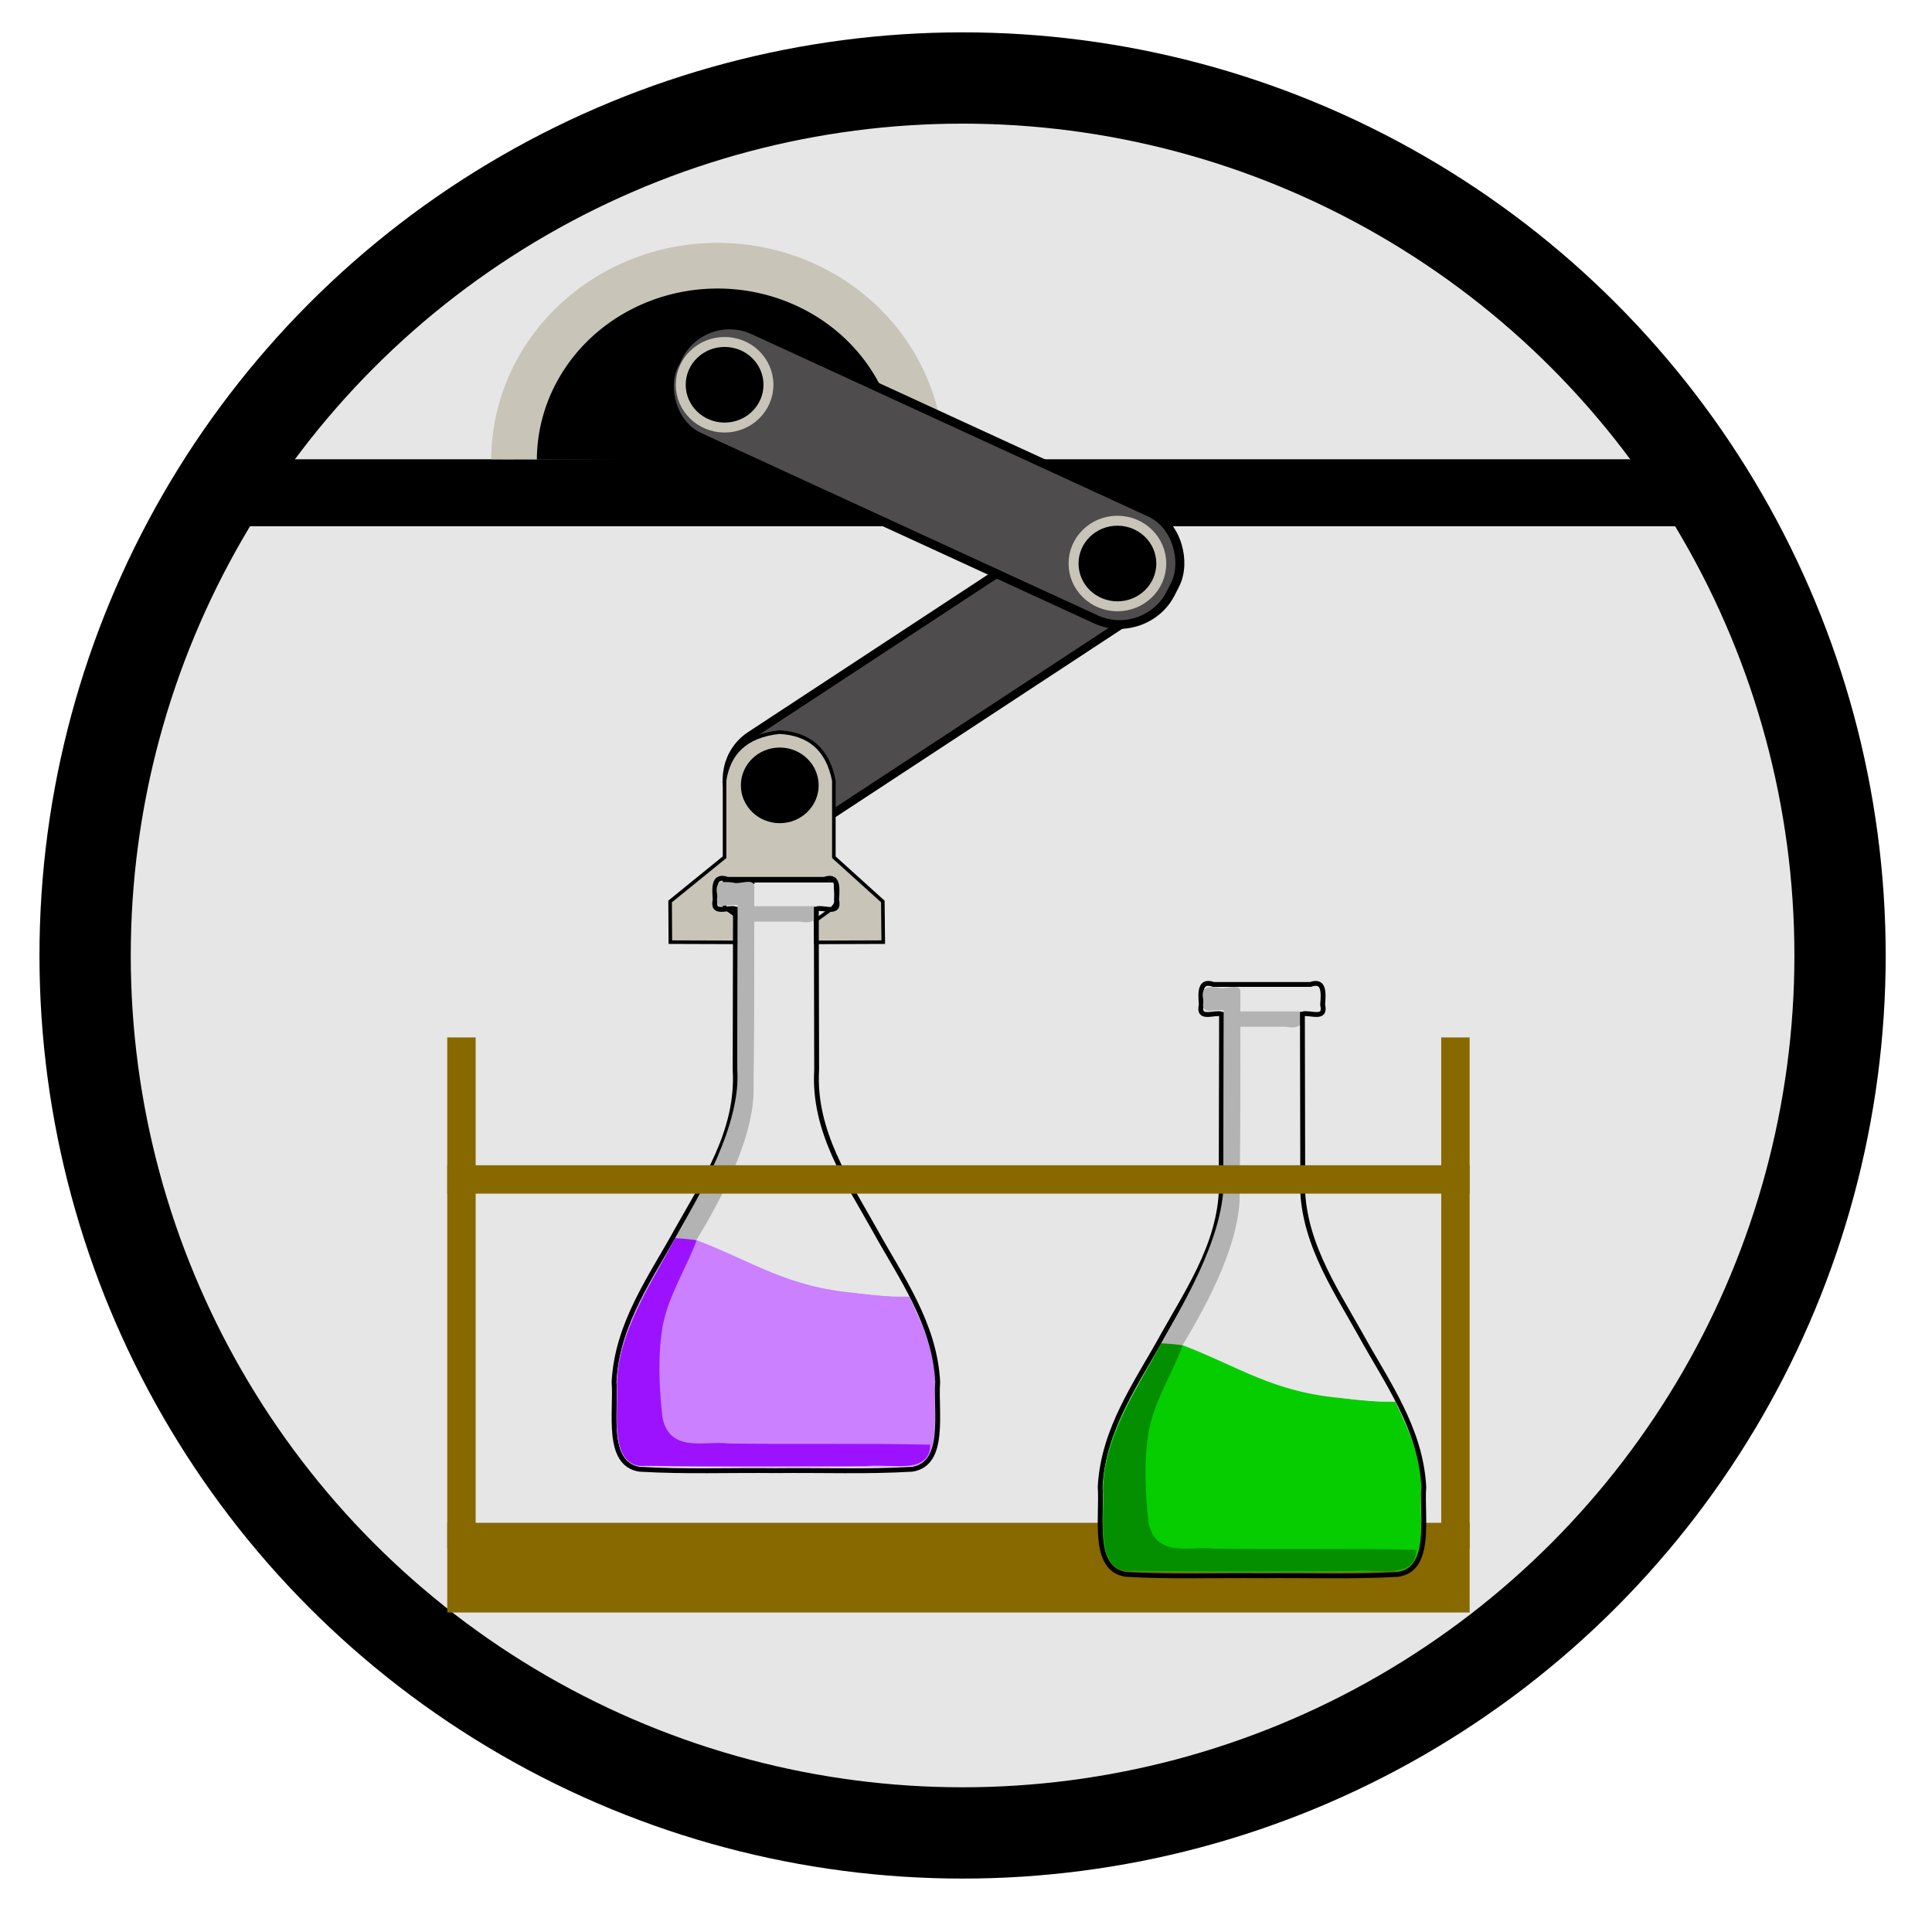 <?xml version="1.0" encoding="UTF-8" standalone="no"?>
<svg
   xmlns:dc="http://purl.org/dc/elements/1.1/"
   xmlns:cc="http://creativecommons.org/ns#"
   xmlns:rdf="http://www.w3.org/1999/02/22-rdf-syntax-ns#"
   xmlns:svg="http://www.w3.org/2000/svg"
   xmlns="http://www.w3.org/2000/svg"
   id="svg3150"
   version="1.1"
   viewBox="0 0 40 40"
   height="40mm"
   width="40mm">
  <defs
     id="defs3144" />
  <g
     transform="translate(0,-257)"
     id="layer1">
    <g
       class="holy-upgrade-item"
       id="autoResearch">
      <g
         transform="matrix(0.378,0,0,0.378,-89.797,125.087)"
         id="g4595-1-1-9-1-3">
        <circle
           cx="290.281"
           cy="401.309"
           r="48.061"
           style="fill:#e6e6e6;fill-opacity:1;stroke:#000000;stroke-width:5;stroke-miterlimit:4;stroke-dasharray:none;stroke-opacity:1"
           id="path3771-7-6-7-8-5" />
        <circle
           r="52.867"
           cx="290.234"
           cy="401.562"
           style="fill:none;stroke-width:5.5;stroke-miterlimit:4;stroke-dasharray:none;stroke-opacity:1"
           class="holy-upgrade-identifier"
           id="path3771-4-2-4-03-1-2" />
      </g>
      <rect
         style="fill:#886900;fill-opacity:1;stroke-width:1.676;stroke-miterlimit:4;stroke-dasharray:none"
         id="rect5022"
         width="21.167"
         height="1.857"
         x="9.26"
         y="288.528" />
      <rect
         style="fill:#000000;fill-opacity:1;stroke:none;stroke-width:0.431;stroke-linecap:butt;stroke-linejoin:round;stroke-miterlimit:4;stroke-dasharray:none;stroke-opacity:1;paint-order:normal"
         id="rect5327"
         width="31.75"
         height="1.387"
         x="3.969"
         y="266.509" />
      <path
         style="fill:#000000;fill-opacity:1;stroke:#c8c4b7;stroke-width:0.945;stroke-linecap:butt;stroke-linejoin:round;stroke-miterlimit:4;stroke-dasharray:none;stroke-opacity:1;paint-order:normal"
         id="path5331-4"
         d="m -11.975,-266.463 a 4.213,4.027 0 0 1 -2.106,3.487 4.213,4.027 0 0 1 -4.213,0 4.213,4.027 0 0 1 -2.106,-3.487"
         transform="matrix(-1,-0.004,0.005,-1,0,0)" />
      <rect
         style="fill:#4f4c4d;fill-opacity:1;stroke:#000000;stroke-width:0.171;stroke-linecap:butt;stroke-linejoin:round;stroke-miterlimit:4;stroke-dasharray:none;stroke-opacity:1;paint-order:normal"
         id="rect4743-0"
         width="10.602"
         height="2.295"
         x="-132.178"
         y="236.136"
         ry="1.053"
         transform="matrix(0.836,-0.549,0.53,0.848,0,0)" />
      <path
         style="fill:#c8c4b7;fill-opacity:1;stroke:#000000;stroke-width:0.074px;stroke-linecap:butt;stroke-linejoin:miter;stroke-opacity:1"
         d="m 15.001,273.165 v 1.583 l -1.127,0.916 0.005,0.842 1.517,0.005 v -0.439 l -0.393,-0.285 v -0.522 h 2.256 v 0.522 l -0.392,0.285 v 0.439 l 1.42,-0.005 -0.009,-0.842 -1.014,-0.916 v -1.583 c -0.128,-0.662 -0.521,-0.975 -1.127,-1.007 -0.708,0.076 -1.05,0.441 -1.137,1.007 z"
         id="path5431" />
      <ellipse
         style="fill:#000000;fill-opacity:1;stroke:#c8c4b7;stroke-width:0.206;stroke-linecap:butt;stroke-linejoin:round;stroke-miterlimit:4;stroke-dasharray:none;stroke-opacity:1;paint-order:normal"
         id="path5331-7-6-8"
         cx="16.144"
         cy="273.26"
         rx="0.908"
         ry="0.886" />
      <rect
         style="fill:#4f4c4d;fill-opacity:1;stroke:#000000;stroke-width:0.183;stroke-linecap:butt;stroke-linejoin:round;stroke-miterlimit:4;stroke-dasharray:none;stroke-opacity:1;paint-order:normal"
         id="rect4743-0-6"
         width="11.312"
         height="2.48"
         x="132.059"
         y="233.361"
         ry="1.138"
         transform="matrix(0.909,0.418,-0.452,0.892,0,0)" />
      <ellipse
         style="fill:#000000;fill-opacity:1;stroke:#c8c4b7;stroke-width:0.206;stroke-linecap:butt;stroke-linejoin:round;stroke-miterlimit:4;stroke-dasharray:none;stroke-opacity:1;paint-order:normal"
         id="path5331-7-6"
         cx="23.135"
         cy="268.667"
         rx="0.908"
         ry="0.886" />
      <ellipse
         style="fill:#000000;fill-opacity:1;stroke:#c8c4b7;stroke-width:0.206;stroke-linecap:butt;stroke-linejoin:round;stroke-miterlimit:4;stroke-dasharray:none;stroke-opacity:1;paint-order:normal"
         id="path5331-7"
         cx="15.002"
         cy="264.966"
         rx="0.908"
         ry="0.886" />
      <path
         id="path847-2-8"
         d="m 16.064,287.448 c -0.94,-0.011 -1.881,0.027 -2.82,-0.029 -0.713,-0.108 -0.483,-1.197 -0.53,-1.808 0.063,-1.219 0.777,-2.185 1.31,-3.158 0.552,-0.988 1.272,-2.034 1.196,-3.304 0.002,-1.11 0.004,-2.221 0.007,-3.331 -0.154,-0.046 -0.498,0.137 -0.419,-0.192 -0.022,-0.269 -0.029,-0.52 0.254,-0.42 0.334,0 0.668,0 1.002,0"
         style="fill:none;stroke:#000000;stroke-width:0.101px;stroke-linecap:butt;stroke-linejoin:miter;stroke-opacity:1" />
      <path
         id="path866-3"
         d="m 13.288,287.355 c -0.701,-0.054 -0.474,-1.109 -0.52,-1.686 0.023,-1.172 0.714,-2.099 1.212,-3.036 1.198,0.014 2.229,0.928 3.411,1.08 0.474,0.087 0.954,0.138 1.434,0.133 0.288,0.611 0.6,1.273 0.532,2 -0.015,0.541 0.125,1.492 -0.527,1.509 -1.847,0.026 -3.695,0.026 -5.542,2.6e-4 z"
         style="fill:#ca80ff;fill-opacity:1;stroke:none;stroke-width:0.031;stroke-linejoin:round;stroke-miterlimit:4;stroke-dasharray:none;stroke-dashoffset:0;stroke-opacity:1" />
      <path
         id="path893-8"
         d="m 13.367,287.348 c -0.729,0.074 -0.578,-1.01 -0.586,-1.58 -0.052,-1.103 0.744,-2.255 1.2,-3.135 0.278,-0.019 0.209,0.004 0.442,0.042 -0.202,0.564 -0.577,1.127 -0.701,1.768 -0.109,0.622 -0.076,1.282 -0.006,1.909 0.154,0.745 0.895,0.47 1.356,0.534 1.395,0.02 2.791,-0.008 4.186,0.025 0.003,0.648 -0.914,0.378 -1.322,0.442 -1.523,0.002 -3.046,0.013 -4.569,-0.006 z"
         style="fill:#9c12ff;fill-opacity:1;stroke:none;stroke-width:0.031;stroke-linejoin:round;stroke-miterlimit:4;stroke-dasharray:none;stroke-dashoffset:0;stroke-opacity:1" />
      <path
         id="path895-5"
         d="m 13.98,282.633 c 0.521,-0.93 1.383,-2.365 1.284,-3.555 0.004,-1.112 0.005,-2.224 0.008,-3.336 -0.155,-0.044 -0.493,0.133 -0.417,-0.192 -0.08,-0.318 0.116,-0.301 0.317,-0.278 0.136,0.055 0.466,-0.126 0.447,0.115 -0.012,1.579 0.03,3.161 -0.033,4.737 -0.205,1.012 -0.726,1.842 -1.164,2.552 -0.16,-0.025 -0.329,-0.032 -0.442,-0.042 z"
         style="fill:#b3b3b3;fill-opacity:1;stroke:none;stroke-width:0.031;stroke-linejoin:round;stroke-miterlimit:4;stroke-dasharray:none;stroke-dashoffset:0;stroke-opacity:1" />
      <path
         id="path897-5"
         d="m 17.727,283.771 c -1.436,-0.123 -2.124,-0.644 -3.305,-1.096 0.515,-0.87 1.252,-2.195 1.181,-3.314 0.019,-1.363 0.012,-2.727 0.017,-4.09 h 1.649 c -0.034,0.18 0.105,0.569 -0.159,0.471 -0.266,-0.089 -0.294,0.11 -0.259,0.385 0.016,1.26 -0.023,2.524 0.044,3.781 0.334,1.491 1.28,2.611 1.905,3.916 -0.297,0.04 -0.522,-0.006 -1.074,-0.052 z"
         style="fill:#e6e6e6;fill-opacity:1;stroke:none;stroke-width:0.031;stroke-linejoin:round;stroke-miterlimit:4;stroke-dasharray:none;stroke-dashoffset:0;stroke-opacity:1" />
      <path
         id="rect938-2"
         d="m 15.564,275.763 c 0.437,0 0.874,0 1.311,0 0.077,0.327 -0.09,0.359 -0.317,0.318 -0.331,0 -0.662,0 -0.994,0 0,-0.106 0,-0.212 0,-0.318 z"
         style="fill:#b3b3b3;fill-opacity:1;stroke:none;stroke-width:0.21;stroke-linejoin:round;stroke-miterlimit:4;stroke-dasharray:none;stroke-dashoffset:0;stroke-opacity:1" />
      <path
         id="path847-1"
         d="m 16.064,287.448 c 0.94,-0.011 1.881,0.027 2.82,-0.029 0.713,-0.108 0.483,-1.197 0.53,-1.808 -0.063,-1.219 -0.777,-2.185 -1.31,-3.158 -0.552,-0.988 -1.272,-2.034 -1.196,-3.304 -0.002,-1.11 -0.004,-2.221 -0.007,-3.331 0.154,-0.046 0.498,0.137 0.419,-0.192 0.022,-0.269 0.029,-0.52 -0.254,-0.42 -0.334,0 -0.668,0 -1.002,0"
         style="fill:none;stroke:#000000;stroke-width:0.101px;stroke-linecap:butt;stroke-linejoin:miter;stroke-opacity:1" />
      <path
         id="path847-2-8-3"
         d="m 26.128,289.624 c -0.94,-0.011 -1.881,0.027 -2.82,-0.029 -0.713,-0.108 -0.483,-1.197 -0.53,-1.808 0.063,-1.219 0.777,-2.185 1.31,-3.158 0.552,-0.988 1.272,-2.034 1.196,-3.304 0.002,-1.11 0.004,-2.221 0.007,-3.331 -0.154,-0.046 -0.498,0.137 -0.419,-0.192 -0.022,-0.269 -0.029,-0.52 0.254,-0.42 0.334,0 0.668,0 1.002,0"
         style="fill:none;stroke:#000000;stroke-width:0.101px;stroke-linecap:butt;stroke-linejoin:miter;stroke-opacity:1" />
      <path
         id="path866-3-4"
         d="m 23.352,289.531 c -0.701,-0.054 -0.474,-1.109 -0.52,-1.686 0.023,-1.172 0.714,-2.099 1.212,-3.036 1.198,0.014 2.229,0.928 3.411,1.08 0.474,0.087 0.954,0.138 1.434,0.133 0.288,0.611 0.6,1.273 0.532,2 -0.015,0.541 0.125,1.492 -0.527,1.509 -1.847,0.026 -3.695,0.026 -5.542,2.6e-4 z"
         style="fill:#06cd00;fill-opacity:1;stroke:none;stroke-width:0.031;stroke-linejoin:round;stroke-miterlimit:4;stroke-dasharray:none;stroke-dashoffset:0;stroke-opacity:1" />
      <path
         id="path893-8-1"
         d="m 23.431,289.524 c -0.729,0.074 -0.578,-1.01 -0.586,-1.58 -0.052,-1.103 0.744,-2.255 1.2,-3.135 0.278,-0.019 0.209,0.004 0.442,0.042 -0.202,0.564 -0.577,1.127 -0.701,1.768 -0.109,0.622 -0.076,1.282 -0.006,1.909 0.154,0.745 0.895,0.47 1.356,0.534 1.395,0.02 2.791,-0.008 4.186,0.025 0.003,0.648 -0.914,0.378 -1.322,0.442 -1.523,0.002 -3.046,0.013 -4.569,-0.006 z"
         style="fill:#048f00;fill-opacity:1;stroke:none;stroke-width:0.031;stroke-linejoin:round;stroke-miterlimit:4;stroke-dasharray:none;stroke-dashoffset:0;stroke-opacity:1" />
      <path
         id="path895-5-0"
         d="m 24.044,284.809 c 0.521,-0.93 1.383,-2.365 1.284,-3.555 0.004,-1.112 0.005,-2.224 0.008,-3.336 -0.155,-0.044 -0.493,0.133 -0.417,-0.192 -0.08,-0.318 0.116,-0.301 0.317,-0.278 0.136,0.055 0.466,-0.126 0.447,0.115 -0.012,1.579 0.03,3.161 -0.033,4.737 -0.205,1.012 -0.726,1.842 -1.164,2.552 -0.16,-0.025 -0.329,-0.032 -0.442,-0.042 z"
         style="fill:#b3b3b3;fill-opacity:1;stroke:none;stroke-width:0.031;stroke-linejoin:round;stroke-miterlimit:4;stroke-dasharray:none;stroke-dashoffset:0;stroke-opacity:1" />
      <path
         id="path897-5-6"
         d="m 27.791,285.947 c -1.436,-0.123 -2.124,-0.644 -3.305,-1.096 0.515,-0.87 1.252,-2.195 1.181,-3.314 0.019,-1.363 0.012,-2.727 0.017,-4.09 h 1.649 c -0.034,0.18 0.105,0.569 -0.159,0.471 -0.266,-0.089 -0.294,0.11 -0.259,0.385 0.016,1.26 -0.023,2.524 0.044,3.781 0.334,1.491 1.28,2.611 1.905,3.916 -0.297,0.04 -0.522,-0.006 -1.074,-0.052 z"
         style="fill:#e6e6e6;fill-opacity:1;stroke:none;stroke-width:0.031;stroke-linejoin:round;stroke-miterlimit:4;stroke-dasharray:none;stroke-dashoffset:0;stroke-opacity:1" />
      <path
         id="rect938-2-9"
         d="m 25.628,277.94 c 0.437,0 0.874,0 1.311,0 0.077,0.327 -0.09,0.359 -0.317,0.318 -0.331,0 -0.662,0 -0.994,0 0,-0.106 0,-0.212 0,-0.318 z"
         style="fill:#b3b3b3;fill-opacity:1;stroke:none;stroke-width:0.21;stroke-linejoin:round;stroke-miterlimit:4;stroke-dasharray:none;stroke-dashoffset:0;stroke-opacity:1" />
      <path
         id="path847-1-7"
         d="m 26.128,289.624 c 0.94,-0.011 1.881,0.027 2.82,-0.029 0.713,-0.108 0.483,-1.197 0.53,-1.808 -0.063,-1.219 -0.777,-2.185 -1.31,-3.158 -0.552,-0.988 -1.272,-2.034 -1.196,-3.304 -0.002,-1.11 -0.004,-2.221 -0.007,-3.331 0.154,-0.046 0.498,0.137 0.419,-0.192 0.022,-0.269 0.029,-0.52 -0.254,-0.42 -0.334,0 -0.668,0 -1.002,0"
         style="fill:none;stroke:#000000;stroke-width:0.101px;stroke-linecap:butt;stroke-linejoin:miter;stroke-opacity:1" />
      <rect
         style="fill:#886900;fill-opacity:1;stroke-width:0.943;stroke-miterlimit:4;stroke-dasharray:none"
         id="rect5022-5"
         width="21.167"
         height="0.588"
         x="9.26"
         y="281.125" />
      <rect
         style="fill:#886900;fill-opacity:1;stroke-width:0.667;stroke-miterlimit:4;stroke-dasharray:none"
         id="rect5022-5-7"
         width="10.583"
         height="0.588"
         x="278.479"
         y="-30.427"
         transform="rotate(90)" />
      <rect
         style="fill:#886900;fill-opacity:1;stroke-width:0.667;stroke-miterlimit:4;stroke-dasharray:none"
         id="rect5022-5-7-8"
         width="10.583"
         height="0.588"
         x="278.479"
         y="-9.848"
         transform="rotate(90)" />
    </g>
  </g>
</svg>
